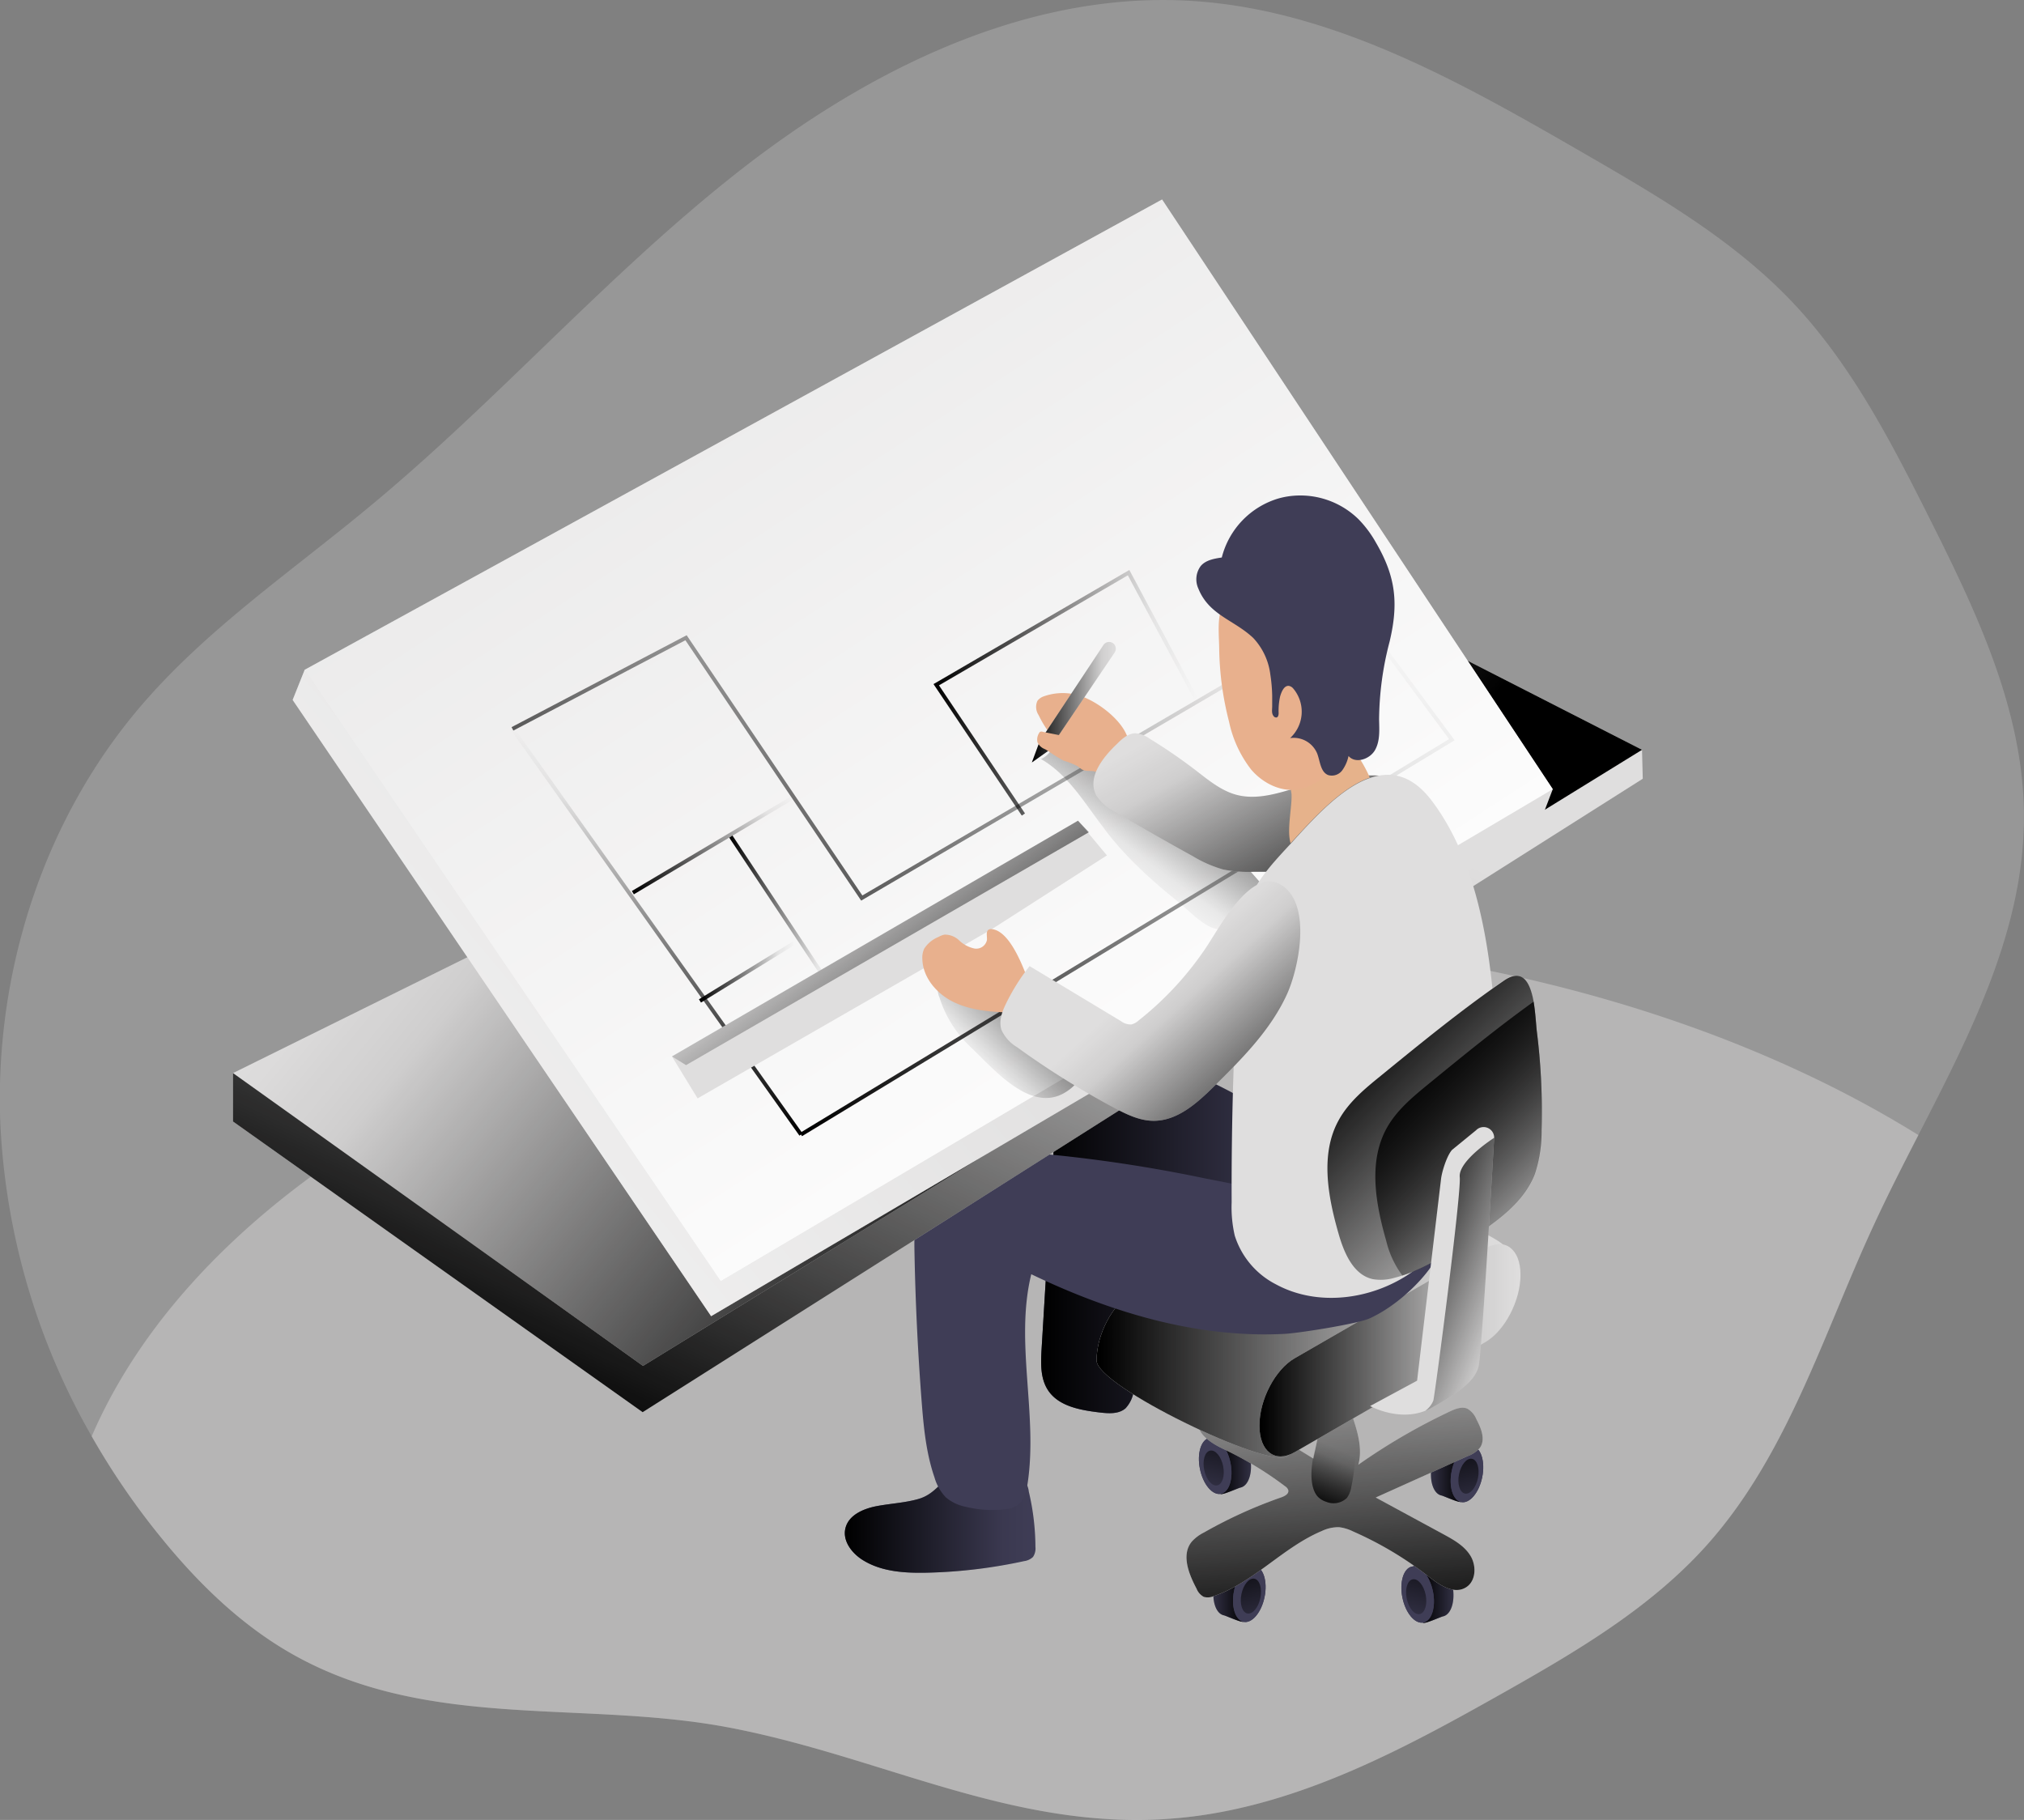 <svg id="Layer_1" data-name="Layer 1" xmlns="http://www.w3.org/2000/svg" xmlns:xlink="http://www.w3.org/1999/xlink" viewBox="0 0 383.42 344.76"><rect x="0" y="0" width="383.42" height="344.76" fill="#808080" stroke="none"/><defs><linearGradient id="linear-gradient" x1="283.72" y1="303.17" x2="292.04" y2="303.17" gradientUnits="userSpaceOnUse"><stop offset="0.01"/><stop offset="0.83" stop-opacity="0.07"/><stop offset="1" stop-opacity="0"/></linearGradient><linearGradient id="linear-gradient-2" x1="285.71" y1="292.43" x2="279.75" y2="314.36" gradientTransform="translate(66.41 -50.28) rotate(11.52)" xlink:href="#linear-gradient"/><linearGradient id="linear-gradient-3" x1="245.36" y1="278.78" x2="253.68" y2="278.78" xlink:href="#linear-gradient"/><linearGradient id="linear-gradient-4" x1="247.36" y1="268.05" x2="241.4" y2="289.98" gradientTransform="translate(60.77 -43.11) rotate(11.52)" xlink:href="#linear-gradient"/><linearGradient id="linear-gradient-5" x1="6823.11" y1="280.29" x2="6831.43" y2="280.29" gradientTransform="matrix(-1, 0, 0, 1, 7114.35, 0)" xlink:href="#linear-gradient"/><linearGradient id="linear-gradient-6" x1="6825.1" y1="269.56" x2="6819.14" y2="291.48" gradientTransform="matrix(-0.2, -0.98, -0.98, 0.2, 1929.93, 6909.75)" xlink:href="#linear-gradient"/><linearGradient id="linear-gradient-7" x1="6864.33" y1="302.99" x2="6872.65" y2="302.99" gradientTransform="matrix(-1, 0, 0, 1, 7114.35, 0)" xlink:href="#linear-gradient"/><linearGradient id="linear-gradient-8" x1="6866.33" y1="292.26" x2="6860.37" y2="314.18" gradientTransform="matrix(-0.2, -0.98, -0.98, 0.2, 1919.18, 6968.31)" xlink:href="#linear-gradient"/><linearGradient id="linear-gradient-9" x1="269.45" y1="314.75" x2="262.87" y2="232.28" xlink:href="#linear-gradient"/><linearGradient id="linear-gradient-10" x1="263.26" y1="287.58" x2="268.4" y2="276.38" xlink:href="#linear-gradient"/><linearGradient id="linear-gradient-11" x1="174.3" y1="289.95" x2="210.41" y2="289.95" xlink:href="#linear-gradient"/><linearGradient id="linear-gradient-12" x1="211.5" y1="234.99" x2="267.37" y2="234.99" xlink:href="#linear-gradient"/><linearGradient id="linear-gradient-13" x1="222.01" y1="251.7" x2="299.79" y2="251.7" xlink:href="#linear-gradient"/><linearGradient id="linear-gradient-14" x1="252.85" y1="257.47" x2="302.31" y2="257.47" xlink:href="#linear-gradient"/><linearGradient id="linear-gradient-15" x1="126.36" y1="282.51" x2="201.16" y2="126.34" xlink:href="#linear-gradient"/><linearGradient id="linear-gradient-16" x1="222.01" y1="208.88" x2="111.67" y2="118.88" xlink:href="#linear-gradient"/><linearGradient id="linear-gradient-17" x1="178.75" y1="138.47" x2="3.99" y2="285.13" gradientUnits="userSpaceOnUse"><stop offset="0.02" stop-color="#fff" stop-opacity="0"/><stop offset="0.39" stop-color="#fff" stop-opacity="0.39"/><stop offset="1" stop-color="#fff"/></linearGradient><linearGradient id="linear-gradient-18" x1="67.4" y1="-29.14" x2="231.87" y2="224.42" xlink:href="#linear-gradient-17"/><linearGradient id="linear-gradient-19" x1="157.72" y1="180.26" x2="184.12" y2="180.26" xlink:href="#linear-gradient"/><linearGradient id="linear-gradient-20" x1="138.15" y1="173.14" x2="158.21" y2="173.14" xlink:href="#linear-gradient"/><linearGradient id="linear-gradient-21" x1="114.4" y1="197.39" x2="134.42" y2="155.6" xlink:href="#linear-gradient"/><linearGradient id="linear-gradient-22" x1="150.13" y1="214.37" x2="208.79" y2="91.9" xlink:href="#linear-gradient"/><linearGradient id="linear-gradient-23" x1="248.56" y1="134.98" x2="224.31" y2="168.27" xlink:href="#linear-gradient"/><linearGradient id="linear-gradient-24" x1="221.57" y1="181.6" x2="196.09" y2="205.85" xlink:href="#linear-gradient"/><linearGradient id="linear-gradient-25" x1="268.9" y1="181.45" x2="243.2" y2="135.53" xlink:href="#linear-gradient"/><linearGradient id="linear-gradient-26" x1="262.77" y1="218.87" x2="233.07" y2="185.97" xlink:href="#linear-gradient"/><linearGradient id="linear-gradient-27" x1="270.48" y1="198.03" x2="315.03" y2="242.58" xlink:href="#linear-gradient"/><linearGradient id="linear-gradient-28" x1="278.34" y1="203.38" x2="313.49" y2="238.52" xlink:href="#linear-gradient"/><linearGradient id="linear-gradient-29" x1="276.5" y1="237.55" x2="305.28" y2="248.69" xlink:href="#linear-gradient"/><linearGradient id="linear-gradient-30" x1="128.65" y1="173.52" x2="141.54" y2="146.59" xlink:href="#linear-gradient"/><linearGradient id="linear-gradient-31" x1="198.2" y1="174.42" x2="198.2" y2="174.42" xlink:href="#linear-gradient"/><linearGradient id="linear-gradient-32" x1="172.17" y1="189.49" x2="172.17" y2="189.49" xlink:href="#linear-gradient"/><linearGradient id="linear-gradient-33" x1="152.72" y1="160.17" x2="152.72" y2="160.17" xlink:href="#linear-gradient"/><linearGradient id="linear-gradient-34" x1="132.41" y1="184.13" x2="150.6" y2="184.13" xlink:href="#linear-gradient"/><linearGradient id="linear-gradient-35" x1="176.84" y1="131.24" x2="226.86" y2="131.24" xlink:href="#linear-gradient"/><linearGradient id="linear-gradient-36" x1="184.68" y1="202.52" x2="155.71" y2="164.3" xlink:href="#linear-gradient"/><linearGradient id="linear-gradient-37" x1="209.74" y1="134.71" x2="225.65" y2="134.71" xlink:href="#linear-gradient"/></defs><title>Architect</title><path d="M397.68,156.09c.11,21.56-10,41.15-20,60.62-2.9,5.65-5.79,11.29-8.42,17C359.68,254.36,353,277,337.87,294.09c-10.75,12.13-25,20.48-39.13,28.45-17.19,9.69-34.94,19.25-54.39,22.64-33.86,5.91-60.46-10.32-92.34-16.3-27.3-5.11-56.15.54-81.59-13.41-10.11-5.54-18.53-13.73-25.78-22.69a140.2,140.2,0,0,1-13-19,131.43,131.43,0,0,1-17.3-59.11c-1.18-28.4,8-57.35,26.41-79,12.54-14.75,28.8-25.76,43.68-38.14,24.15-20,45-43.92,69.66-63.28S209-.16,240.3,1.88c26.58,1.73,50.7,15.38,73.76,28.7,14.22,8.21,28.65,16.58,39.91,28.51,11,11.68,18.51,26.21,25.72,40.58C388.63,117.48,397.58,136.16,397.68,156.09Z" transform="translate(-14.27 -1.69)" fill="#dfdede" opacity="0.25" style="isolation:isolate"/><path d="M377.68,216.71c-2.9,5.65-5.79,11.29-8.42,17C359.68,254.36,353,277,337.87,294.09c-10.75,12.13-25,20.48-39.13,28.45-17.19,9.69-34.94,19.25-54.39,22.64-33.86,5.91-60.46-10.32-92.34-16.3-27.3-5.11-56.15.54-81.59-13.41-10.11-5.54-18.53-13.73-25.78-22.69a140.2,140.2,0,0,1-13-19c23.51-54.51,104-94.65,199.56-94.65C288.47,179.08,340.28,193.47,377.68,216.71Z" transform="translate(-14.27 -1.69)" fill="#dfdede" opacity="0.43" style="isolation:isolate"/><path d="M289.42,302c.59,2.93-.22,5.57-1.81,5.89-.4.08-3.32,1.41-3.72,1.21-1.2-.59.2-3.73-.25-5.92s-3-3.49-2.17-4.5a21.08,21.08,0,0,1,4-1.39C287,297,288.82,299.05,289.42,302Z" transform="translate(-14.27 -1.69)" fill="#3f3d56"/><path d="M289.42,302c.59,2.93-.22,5.57-1.81,5.89-.4.08-3.32,1.41-3.72,1.21-1.2-.59.2-3.73-.25-5.92s-3-3.49-2.17-4.5a21.08,21.08,0,0,1,4-1.39C287,297,288.82,299.05,289.42,302Z" transform="translate(-14.27 -1.69)" fill="url(#linear-gradient)"/><ellipse cx="282.81" cy="303.78" rx="2.95" ry="5.41" transform="translate(-69.22 60.88) rotate(-11.52)" fill="#3f3d56"/><ellipse cx="282.81" cy="303.78" rx="2.95" ry="5.41" transform="translate(-69.22 60.88) rotate(-11.52)" fill="#3f3d56"/><ellipse cx="282.52" cy="304.19" rx="1.83" ry="3.36" transform="translate(-69.3 60.83) rotate(-11.52)" fill="url(#linear-gradient-2)"/><path d="M251.06,277.6c.6,2.92-.21,5.56-1.81,5.89-.4.08-3.32,1.4-3.72,1.21-1.2-.6.2-3.73-.25-5.93s-3-3.48-2.16-4.5a21.68,21.68,0,0,1,4-1.38C248.69,272.56,250.46,274.67,251.06,277.6Z" transform="translate(-14.27 -1.69)" fill="#3f3d56"/><path d="M251.06,277.6c.6,2.92-.21,5.56-1.81,5.89-.4.08-3.32,1.4-3.72,1.21-1.2-.6.2-3.73-.25-5.93s-3-3.48-2.16-4.5a21.68,21.68,0,0,1,4-1.38C248.69,272.56,250.46,274.67,251.06,277.6Z" transform="translate(-14.27 -1.69)" fill="url(#linear-gradient-3)"/><ellipse cx="244.45" cy="279.4" rx="2.95" ry="5.41" transform="translate(-65.12 52.73) rotate(-11.52)" fill="#3f3d56"/><ellipse cx="244.45" cy="279.4" rx="2.95" ry="5.41" transform="translate(-65.12 52.73) rotate(-11.52)" fill="#3f3d56"/><ellipse cx="244.16" cy="279.81" rx="1.83" ry="3.36" transform="translate(-65.21 52.68) rotate(-11.52)" fill="url(#linear-gradient-4)"/><path d="M285.54,279.1c-.6,2.93.21,5.57,1.81,5.89.4.08,3.31,1.41,3.71,1.21,1.21-.59-.19-3.72.26-5.92s3-3.48,2.16-4.5a21,21,0,0,0-4-1.39C287.91,274.07,286.14,276.18,285.54,279.1Z" transform="translate(-14.27 -1.69)" fill="#3f3d56"/><path d="M285.54,279.1c-.6,2.93.21,5.57,1.81,5.89.4.08,3.31,1.41,3.71,1.21,1.21-.59-.19-3.72.26-5.92s3-3.48,2.16-4.5a21,21,0,0,0-4-1.39C287.91,274.07,286.14,276.18,285.54,279.1Z" transform="translate(-14.27 -1.69)" fill="url(#linear-gradient-5)"/><ellipse cx="292.14" cy="280.9" rx="5.41" ry="2.95" transform="translate(-55.69 509.4) rotate(-78.48)" fill="#3f3d56"/><ellipse cx="292.14" cy="280.9" rx="5.41" ry="2.95" transform="translate(-55.69 509.4) rotate(-78.48)" fill="#3f3d56"/><ellipse cx="292.44" cy="281.31" rx="3.36" ry="1.83" transform="translate(-55.86 510.01) rotate(-78.48)" fill="url(#linear-gradient-6)"/><path d="M244.32,301.8c-.6,2.93.21,5.57,1.81,5.89.39.08,3.31,1.41,3.71,1.21,1.2-.59-.19-3.72.25-5.92s3-3.48,2.17-4.5a21.08,21.08,0,0,0-4-1.39C246.69,296.77,244.91,298.88,244.32,301.8Z" transform="translate(-14.27 -1.69)" fill="#3f3d56"/><path d="M244.32,301.8c-.6,2.93.21,5.57,1.81,5.89.39.08,3.31,1.41,3.71,1.21,1.2-.59-.19-3.72.25-5.92s3-3.48,2.17-4.5a21.08,21.08,0,0,0-4-1.39C246.69,296.77,244.91,298.88,244.32,301.8Z" transform="translate(-14.27 -1.69)" fill="url(#linear-gradient-7)"/><ellipse cx="250.92" cy="303.6" rx="5.41" ry="2.95" transform="translate(-110.93 487.17) rotate(-78.48)" fill="#3f3d56"/><ellipse cx="250.92" cy="303.6" rx="5.41" ry="2.95" transform="translate(-110.93 487.17) rotate(-78.48)" fill="#3f3d56"/><ellipse cx="251.21" cy="304.01" rx="3.36" ry="1.83" transform="translate(-111.09 487.79) rotate(-78.48)" fill="url(#linear-gradient-8)"/><path d="M263.08,278l-12.89-7.91a11.36,11.36,0,0,0-4.74-2c-1.73-.15-3.67.74-4.12,2.41-.72,2.63,2.33,4.58,4.8,5.73a65.26,65.26,0,0,1,11.57,7,1.4,1.4,0,0,1,.62.76c.14.67-.65,1.11-1.3,1.34A88.09,88.09,0,0,0,242.34,292a7.72,7.72,0,0,0-2.32,1.75c-2,2.47-.56,6.09.92,8.88a3,3,0,0,0,1.37,1.56,2.81,2.81,0,0,0,1.91-.15c7.56-2.57,13.08-9.23,20.44-12.32a7.29,7.29,0,0,1,3.26-.73,8.16,8.16,0,0,1,2.63.79,67,67,0,0,1,14.31,8.53c2.06,1.61,4.77,3.43,7,2.15,2-1.11,2.16-4.05,1-6s-3.24-3.09-5.22-4.17l-12.76-6.92,17.44-7.85a5.3,5.3,0,0,0,2.32-1.6c1.07-1.56.21-3.68-.68-5.36a4.07,4.07,0,0,0-1.69-2c-1-.48-2.26,0-3.3.49a116.28,116.28,0,0,0-17.38,10.11c.85-3.15-.21-6.47-1.26-9.56l-1.87-5.48c-1.46-4.29-2.8-.32-3.08,1.77C264.88,269.94,263.85,274,263.08,278Z" transform="translate(-14.27 -1.69)" fill="#dfdede"/><path d="M263.08,278l-12.89-7.91a11.36,11.36,0,0,0-4.74-2c-1.73-.15-3.67.74-4.12,2.41-.72,2.63,2.33,4.58,4.8,5.73a65.26,65.26,0,0,1,11.57,7,1.4,1.4,0,0,1,.62.76c.14.67-.65,1.11-1.3,1.34A88.09,88.09,0,0,0,242.34,292a7.72,7.72,0,0,0-2.32,1.75c-2,2.47-.56,6.09.92,8.88a3,3,0,0,0,1.37,1.56,2.81,2.81,0,0,0,1.91-.15c7.56-2.57,13.08-9.23,20.44-12.32a7.29,7.29,0,0,1,3.26-.73,8.16,8.16,0,0,1,2.63.79,67,67,0,0,1,14.31,8.53c2.06,1.61,4.77,3.43,7,2.15,2-1.11,2.16-4.05,1-6s-3.24-3.09-5.22-4.17l-12.76-6.92,17.44-7.85a5.3,5.3,0,0,0,2.32-1.6c1.07-1.56.21-3.68-.68-5.36a4.07,4.07,0,0,0-1.69-2c-1-.48-2.26,0-3.3.49a116.28,116.28,0,0,0-17.38,10.11c.85-3.15-.21-6.47-1.26-9.56l-1.87-5.48c-1.46-4.29-2.8-.32-3.08,1.77C264.88,269.94,263.85,274,263.08,278Z" transform="translate(-14.27 -1.69)" fill="url(#linear-gradient-9)"/><path d="M263.89,285.19a3.72,3.72,0,0,0,1.64,1,3.63,3.63,0,0,0,3.89-.74,4.75,4.75,0,0,0,.82-2,38.11,38.11,0,0,0,.46-13.3c-1.48,0-3.09-.07-4.29.8C263.46,273,261.24,282.27,263.89,285.19Z" transform="translate(-14.27 -1.69)" fill="url(#linear-gradient-10)"/><path d="M188.14,285.68c-2.51.7-5.15.83-7.72,1.31s-5.4,1.69-6,4.22c-.57,2.37,1.21,4.71,3.28,6,3.6,2.26,8.08,2.5,12.32,2.4a96.71,96.71,0,0,0,18.26-2.19,3,3,0,0,0,1.68-.79,2.91,2.91,0,0,0,.46-1.91,46.5,46.5,0,0,0-1.25-10.44,4.69,4.69,0,0,0-1.75-3.14,4.82,4.82,0,0,0-2.41-.5c-2.78-.08-7.88-1-10.3.43S191.28,284.82,188.14,285.68Z" transform="translate(-14.27 -1.69)" fill="#3f3d56"/><path d="M188.14,285.68c-2.51.7-5.15.83-7.72,1.31s-5.4,1.69-6,4.22c-.57,2.37,1.21,4.71,3.28,6,3.6,2.26,8.08,2.5,12.32,2.4a96.71,96.71,0,0,0,18.26-2.19,3,3,0,0,0,1.68-.79,2.91,2.91,0,0,0,.46-1.91,46.5,46.5,0,0,0-1.25-10.44,4.69,4.69,0,0,0-1.75-3.14,4.82,4.82,0,0,0-2.41-.5c-2.78-.08-7.88-1-10.3.43S191.28,284.82,188.14,285.68Z" transform="translate(-14.27 -1.69)" fill="url(#linear-gradient-11)"/><path d="M233.68,202.39c-4.29-1.56-9.24-2.81-13.23-.62-5.13,2.8-6.09,9.63-6.44,15.47q-1.22,20-2.42,39.95c-.16,2.68-.27,5.57,1.19,7.82,2,3.09,6.14,3.81,9.8,4.25,1.7.2,3.62.34,4.91-.79a6.08,6.08,0,0,0,1.56-3.34,178.31,178.31,0,0,0,4.34-31.27,31,31,0,0,0,17.9,10.89,11.38,11.38,0,0,0,5.47.05,11,11,0,0,0,5.29-4,24.82,24.82,0,0,0,5.26-13.54c.38-5.06-1.07-6.49-4.93-9.31A116,116,0,0,0,233.68,202.39Z" transform="translate(-14.27 -1.69)" fill="#3f3d56"/><path d="M233.68,202.39c-4.29-1.56-9.24-2.81-13.23-.62-5.13,2.8-6.09,9.63-6.44,15.47q-1.22,20-2.42,39.95c-.16,2.68-.27,5.57,1.19,7.82,2,3.09,6.14,3.81,9.8,4.25,1.7.2,3.62.34,4.91-.79a6.08,6.08,0,0,0,1.56-3.34,178.31,178.31,0,0,0,4.34-31.27,31,31,0,0,0,17.9,10.89,11.38,11.38,0,0,0,5.47.05,11,11,0,0,0,5.29-4,24.82,24.82,0,0,0,5.26-13.54c.38-5.06-1.07-6.49-4.93-9.31A116,116,0,0,0,233.68,202.39Z" transform="translate(-14.27 -1.69)" fill="url(#linear-gradient-12)"/><path d="M258.05,277.63l41.46-38.72c3.69-2.13-31-15.23-34.71-13.1l-36.11,20.85C225,248.79,222,254.5,222,259.41h0C222,264.32,254.37,279.76,258.05,277.63Z" transform="translate(-14.27 -1.69)" fill="#dfdede"/><path d="M258.05,277.63l41.46-38.72c3.69-2.13-31-15.23-34.71-13.1l-36.11,20.85C225,248.79,222,254.5,222,259.41h0C222,264.32,254.37,279.76,258.05,277.63Z" transform="translate(-14.27 -1.69)" fill="url(#linear-gradient-13)"/><path d="M259.52,276.79l36.12-20.85c3.68-2.13,6.67-7.84,6.67-12.75h0c0-4.91-3-7.17-6.67-5L259.52,259c-3.68,2.12-6.67,7.83-6.67,12.74h0C252.85,276.66,255.84,278.91,259.52,276.79Z" transform="translate(-14.27 -1.69)" fill="#dfdede"/><path d="M259.52,276.79l36.12-20.85c3.68-2.13,6.67-7.84,6.67-12.75h0c0-4.91-3-7.17-6.67-5L259.52,259c-3.68,2.12-6.67,7.83-6.67,12.74h0C252.85,276.66,255.84,278.91,259.52,276.79Z" transform="translate(-14.27 -1.69)" fill="url(#linear-gradient-14)"/><path d="M213.69,220.45c-4.74-.44-9.6-.69-14.21.54s-9,4.19-10.8,8.59c-1.25,3-1.23,6.31-1.17,9.54q.27,14,1.35,28c.38,4.89.84,9.82,2.44,14.45a9,9,0,0,0,2.17,3.79,8.3,8.3,0,0,0,3.75,1.77,20.88,20.88,0,0,0,7.26.48,5.45,5.45,0,0,0,2.45-.72c1.31-.88,1.75-2.58,2-4.14,2-13.12-2.45-26.78.7-39.68,15,7.2,31.4,12.17,48,11.3,2.58-.13,13.73-1.87,16.09-2.93,7.08-3.2,14.62-11.69,13.7-15.54S265,234.83,262,232.23c-5.7-5-12.53-5.93-19.64-7.35A273.93,273.93,0,0,0,213.69,220.45Z" transform="translate(-14.27 -1.69)" fill="#3f3d56"/><polygon points="44.14 203.28 44.14 212.45 121.74 267.52 311.2 147.52 311.06 142.04 44.14 203.28" fill="#dfdede"/><polygon points="44.14 203.28 44.14 212.45 121.74 267.52 311.2 147.52 311.06 142.04 44.14 203.28" fill="url(#linear-gradient-15)"/><polygon points="96.53 177.38 44.14 203.28 121.81 258.75 311.06 142.04 272.43 122.31 96.53 177.38" fill="#dfdede"/><polygon points="96.53 177.38 44.14 203.28 121.81 258.75 311.06 142.04 272.43 122.31 96.53 177.38" fill="url(#linear-gradient-16)"/><polygon points="55.44 132.59 134.71 249.33 291.19 157.26 294.15 149.5 57.72 126.88 55.44 132.59" fill="#dfdede"/><polygon points="55.44 132.59 134.71 249.33 291.19 157.26 294.15 149.5 57.72 126.88 55.44 132.59" fill="url(#linear-gradient-17)"/><polygon points="57.72 126.88 220.14 37.79 294.15 149.5 136.53 242.7 57.72 126.88" fill="#dfdede"/><polygon points="57.72 126.88 220.14 37.79 294.15 149.5 136.53 242.7 57.72 126.88" fill="url(#linear-gradient-18)"/><line x1="157.91" y1="187.79" x2="183.93" y2="172.73" fill="none" stroke-miterlimit="10" stroke-width="0.73" stroke="url(#linear-gradient-19)"/><line x1="138.45" y1="158.48" x2="157.91" y2="187.79" fill="none" stroke-miterlimit="10" stroke-width="0.73" stroke="url(#linear-gradient-20)"/><line x1="97.08" y1="138.07" x2="151.74" y2="214.92" fill="none" stroke-miterlimit="10" stroke-width="0.73" stroke="url(#linear-gradient-21)"/><polygon points="187.9 176.01 209.69 162.04 204.21 155.47 127.29 200.12 132.15 208.07 187.9 176.01" fill="#dfdede"/><polyline points="151.74 214.92 275.03 140.12 256.73 115.39 163.25 170.12 129.96 120.81 97.08 138.07" fill="none" stroke-miterlimit="10" stroke-width="0.73" stroke="url(#linear-gradient-22)"/><path d="M223.18,158.3c-3.55-4.63-6.65-9.92-11.71-12.82a4.29,4.29,0,0,0,2.45-4.8c-.36-1.48-1.21-3.62.25-4.09a2,2,0,0,1,1,0c7.67,1.55,12.2,9.35,18.71,13.68,1.73,1.14,3.62,2.05,5.25,3.33a28.36,28.36,0,0,1,3.66,3.69l11.47,13a2,2,0,0,1,.72,1.64c-.11.56-.66.91-1.16,1.2-2.14,1.22-6,4.6-8.58,4.58s-5.79-3.59-7.66-5.08C232.36,168.44,227.15,163.76,223.18,158.3Z" transform="translate(-14.27 -1.69)" fill="url(#linear-gradient-23)"/><path d="M198.11,200a21.77,21.77,0,0,1-5.85-9.3,3.85,3.85,0,0,1,.08-3.35,3.79,3.79,0,0,1,2.79-1.22,14.06,14.06,0,0,1,6.59.79c2.6,1,4.73,2.95,6.8,4.83,4,3.64,16.1,11.44,7.69,16.79C209.54,212.8,202.47,204.1,198.11,200Z" transform="translate(-14.27 -1.69)" fill="url(#linear-gradient-24)"/><path d="M202.17,177.7a1,1,0,0,0-.58.08c-.62.34-.29,1.27-.36,2a2.07,2.07,0,0,1-2.38,1.59,6,6,0,0,1-2.8-1.46,3.92,3.92,0,0,0-2.84-1.17,3.65,3.65,0,0,0-1.15.44,5.74,5.74,0,0,0-2.72,2.24,4.07,4.07,0,0,0-.34,2c.11,3.49,2.73,6.52,5.86,8.06s6.71,1.87,10.19,2c3.78.14,4.59-4.77,3.42-7.58C207.47,183.39,205.19,178,202.17,177.7Z" transform="translate(-14.27 -1.69)" fill="#e8b08d"/><path d="M220.29,134.07a10.7,10.7,0,0,0-8.28-.47,2.56,2.56,0,0,0-1.2.83,2.78,2.78,0,0,0,.21,2.72,20.46,20.46,0,0,0,2.21,3.6,8.19,8.19,0,0,1,1,1.29,13.41,13.41,0,0,1,.56,2.37,2.08,2.08,0,0,0,.42,1,1.84,1.84,0,0,0,.65.41,13.88,13.88,0,0,1,2.52,1c.31.21.58.47.91.66.63.36,1.63.17,2.37.35a6.55,6.55,0,0,0,3,.22c2.7-.59,4-4.5,3.12-6.93C226.64,138.17,223.07,135.36,220.29,134.07Z" transform="translate(-14.27 -1.69)" fill="#e8b08d"/><path d="M261.38,150.48c-4.23,1.22-8.65,2.91-12.9,1.77-2.86-.77-5.21-2.72-7.56-4.53a100.21,100.21,0,0,0-8.9-6.12,5.26,5.26,0,0,0-2.62-1c-1.38,0-2.53,1-3.52,2-2.74,2.6-5.71,6.39-3.95,9.74a8.79,8.79,0,0,0,3.56,3.12q7.29,4.31,14.71,8.4a23.5,23.5,0,0,0,5.79,2.54,24.24,24.24,0,0,0,5.71.44l11.18,0a39.37,39.37,0,0,0,10.84-1c3.5-1,6.83-3.18,8.42-6.46C289.15,144.75,268,148.6,261.38,150.48Z" transform="translate(-14.27 -1.69)" fill="#dfdede"/><path d="M261.38,150.48c-4.23,1.22-8.65,2.91-12.9,1.77-2.86-.77-5.21-2.72-7.56-4.53a100.21,100.21,0,0,0-8.9-6.12,5.26,5.26,0,0,0-2.62-1c-1.38,0-2.53,1-3.52,2-2.74,2.6-5.71,6.39-3.95,9.74a8.79,8.79,0,0,0,3.56,3.12q7.29,4.31,14.71,8.4a23.5,23.5,0,0,0,5.79,2.54,24.24,24.24,0,0,0,5.71.44l11.18,0a39.37,39.37,0,0,0,10.84-1c3.5-1,6.83-3.18,8.42-6.46C289.15,144.75,268,148.6,261.38,150.48Z" transform="translate(-14.27 -1.69)" fill="url(#linear-gradient-25)"/><path d="M296,220.43c-2.21,8.76-6.94,17.15-14.36,22.31S263.94,249.3,256,245a15.67,15.67,0,0,1-7.82-9.23,23.88,23.88,0,0,1-.59-6.32q-.1-23.38,1.44-46.73c.24-3.56.52-7.2,1.86-10.51,1.55-3.79,4.36-6.88,7.12-9.87l.78-.84c4.15-4.57,9.49-10.54,15-12.43,4-1.37,8-.61,11.74,4.35,8.35,11.07,10.81,26.65,11.88,40.08C298.11,202.48,298.22,211.67,296,220.43Z" transform="translate(-14.27 -1.69)" fill="#dfdede"/><path d="M242.49,181.56a60.61,60.61,0,0,1-12.58,13.49,3,3,0,0,1-1.3.7,3,3,0,0,1-2-.63L209.31,184.7a38.83,38.83,0,0,0-4.45,7.08c-.76,1.55-1.42,3.33-.88,5a7.29,7.29,0,0,0,2.94,3.27,155.61,155.61,0,0,0,18.46,11.52c2.29,1.22,4.72,2.4,7.31,2.44,4.58.07,8.37-3.37,11.63-6.59,5.27-5.21,10.63-10.59,13.72-17.32,2.24-4.86,4.89-17.28-1.17-20.84C251.11,165.84,245,178,242.49,181.56Z" transform="translate(-14.27 -1.69)" fill="#dfdede"/><path d="M242.49,181.56a60.61,60.61,0,0,1-12.58,13.49,3,3,0,0,1-1.3.7,3,3,0,0,1-2-.63L209.31,184.7a38.83,38.83,0,0,0-4.45,7.08c-.76,1.55-1.42,3.33-.88,5a7.29,7.29,0,0,0,2.94,3.27,155.61,155.61,0,0,0,18.46,11.52c2.29,1.22,4.72,2.4,7.31,2.44,4.58.07,8.37-3.37,11.63-6.59,5.27-5.21,10.63-10.59,13.72-17.32,2.24-4.86,4.89-17.28-1.17-20.84C251.11,165.84,245,178,242.49,181.56Z" transform="translate(-14.27 -1.69)" fill="url(#linear-gradient-26)"/><path d="M273.76,149c-5.48,1.89-10.82,7.86-15,12.43-.79-2.5.36-7.27.16-9.43a29.56,29.56,0,0,1-.38-5.54,6.24,6.24,0,0,1,2.47-4.78,8.32,8.32,0,0,1,5-.92,5.82,5.82,0,0,1,1.94.33,5,5,0,0,1,1.63,1.35A24.26,24.26,0,0,1,273.76,149Z" transform="translate(-14.27 -1.69)" fill="#e6b28b"/><path d="M247.1,138.42a22.21,22.21,0,0,0,4.2,9.07c2.19,2.55,5.58,4.28,8.9,3.73a10.36,10.36,0,0,0,4.07-1.73,19.83,19.83,0,0,0,7.55-11.21,42.16,42.16,0,0,0,1.07-13.68c-.14-2.62-.43-5.35-1.9-7.52-1.69-2.5-4.72-3.84-7.72-4.26a46.62,46.62,0,0,0-9.07.1,16.76,16.76,0,0,0-5.65.9c-4.2,1.79-3.37,6.89-3.32,10.67A58.55,58.55,0,0,0,247.1,138.42Z" transform="translate(-14.27 -1.69)" fill="#e8b08d"/><path d="M258.23,95.73a15.17,15.17,0,0,0-1.75.38,15.7,15.7,0,0,0-10.76,11.19c-1.47.22-3.07.5-4,1.63a4.22,4.22,0,0,0-.44,4.25c1.95,4.87,6.45,5.87,10,9a5.79,5.79,0,0,1,.51.48,12.32,12.32,0,0,1,3.13,6.83,29.71,29.71,0,0,1,.35,4q0,1,0,2c0,.62-.16,1.33.26,1.85a.6.6,0,0,0,.58.26c.3-.08.37-.47.38-.79a12.64,12.64,0,0,1,.28-3.19c.21-.72.7-2.1,1.66-2a1.42,1.42,0,0,1,.86.54,6.79,6.79,0,0,1-.63,9.35,4.82,4.82,0,0,1,5.12,2.89c.58,1.49.62,3.54,2.11,4.12a2.46,2.46,0,0,0,2.65-.9,7.16,7.16,0,0,0,1.19-2.72c1.29,1.52,4,.64,5-1.09s.83-3.85.79-5.84a59.54,59.54,0,0,1,2-14.77c1.69-7.14,1.2-12.22-2.58-18.69a20.87,20.87,0,0,0-3.36-4.5A15.75,15.75,0,0,0,258.23,95.73Z" transform="translate(-14.27 -1.69)" fill="#3f3d56"/><path d="M299.11,187.44c-8.08,5.57-15.69,11.79-23.29,18-3,2.47-6.12,5-8,8.44-3.52,6.4-2,14.31-.06,21.35,1,3.7,2.8,8,6.56,8.77a8.93,8.93,0,0,0,4.07-.27c5.35-1.36,10.06-4.48,14.65-7.54,4.8-3.21,9.88-6.75,11.94-12.15a25,25,0,0,0,1.27-8.26,121.09,121.09,0,0,0-.89-18.55C305,193.89,305,183.35,299.11,187.44Z" transform="translate(-14.27 -1.69)" fill="#dfdede"/><path d="M306.3,215.79a25.52,25.52,0,0,1-1.27,8.26c-2.07,5.4-7.14,8.95-11.95,12.15-4.16,2.77-8.42,5.6-13.15,7.12-.49.16-1,.3-1.49.43a9.12,9.12,0,0,1-4.08.26c-3.76-.8-5.52-5.07-6.56-8.77-2-7-3.45-15,.07-21.35,1.87-3.42,5-6,8-8.43,7.61-6.21,15.22-12.43,23.29-18,3.64-2.52,5,.51,5.64,4,.37,2.17.47,4.52.63,5.79A121.09,121.09,0,0,1,306.3,215.79Z" transform="translate(-14.27 -1.69)" fill="url(#linear-gradient-27)"/><path d="M306.3,215.79a25.52,25.52,0,0,1-1.27,8.26c-2.07,5.4-7.14,8.95-11.95,12.15-4.16,2.77-8.42,5.6-13.15,7.12a18,18,0,0,1-3.05-6.54c-2-7-3.45-14.94.06-21.34,1.88-3.42,5-6,8-8.45,6.5-5.32,13-10.63,19.84-15.54.37,2.17.47,4.52.63,5.79A121.09,121.09,0,0,1,306.3,215.79Z" transform="translate(-14.27 -1.69)" fill="url(#linear-gradient-28)"/><path d="M297.32,217.23c-.71,12.34-2.41,41.12-2.95,43.27-.68,2.74-3.42,4.8-8.91,7.88a8.54,8.54,0,0,1-1.19.56c-5.14,2.05-10.45-.9-10.45-.9l8.9-4.8L287.26,225c.17-1.41,1.12-4.43,2.09-5.49l4.53-3.7A2,2,0,0,1,297.32,217.23Z" transform="translate(-14.27 -1.69)" fill="#dfdede"/><path d="M297.32,217.23c-.71,12.34-2.41,41.12-2.95,43.27-.68,2.74-3.42,4.8-8.91,7.88a8.54,8.54,0,0,1-1.19.56A4.4,4.4,0,0,0,285.8,267c.34-1.37,5.32-39.23,5-42.32S297.32,217.23,297.32,217.23Z" transform="translate(-14.27 -1.69)" fill="url(#linear-gradient-29)"/><line x1="119.89" y1="169.1" x2="150.3" y2="151.01" fill="none" stroke-miterlimit="10" stroke-width="0.73" stroke="url(#linear-gradient-30)"/><path d="M198.2,174.42" transform="translate(-14.27 -1.69)" fill="none" stroke-miterlimit="10" stroke-width="0.73" stroke="url(#linear-gradient-31)"/><path d="M172.17,189.49" transform="translate(-14.27 -1.69)" fill="none" stroke-miterlimit="10" stroke-width="0.73" stroke="url(#linear-gradient-32)"/><path d="M152.72,160.17" transform="translate(-14.27 -1.69)" fill="none" stroke-miterlimit="10" stroke-width="0.73" stroke="url(#linear-gradient-33)"/><line x1="132.6" y1="189.61" x2="150.41" y2="178.65" fill="none" stroke-miterlimit="10" stroke-width="0.73" stroke="url(#linear-gradient-34)"/><polyline points="193.87 154.3 177.36 129.71 213.8 108.48 226.54 132.31" fill="none" stroke-miterlimit="10" stroke-width="0.73" stroke="url(#linear-gradient-35)"/><polygon points="129.96 201.77 206.26 157.66 204.21 155.47 127.29 200.12 129.96 201.77" fill="url(#linear-gradient-36)"/><path d="M211.21,142.16l12.1-18.29a1.28,1.28,0,0,1,1.83-.32h0a1.29,1.29,0,0,1,.29,1.74l-12.6,18.65-3.09,2.19Z" transform="translate(-14.27 -1.69)" fill="#dfdede"/><path d="M211.21,142.16l12.1-18.29a1.28,1.28,0,0,1,1.83-.32h0a1.29,1.29,0,0,1,.29,1.74l-12.6,18.65-3.09,2.19Z" transform="translate(-14.27 -1.69)" fill="url(#linear-gradient-37)"/><path d="M211.84,140.33a.7.7,0,0,0-.55,0,.67.67,0,0,0-.19.25,2.27,2.27,0,0,0-.29,1.73,2.48,2.48,0,0,0,1.38,1.28c.83.39,2.78,2,3.7,2.1.57.06.14-1.3.58-1.67a1.65,1.65,0,0,0,.51-1.31c0-1.46-.65-1.47-1.91-1.73Z" transform="translate(-14.27 -1.69)" fill="#e8b08d"/></svg>